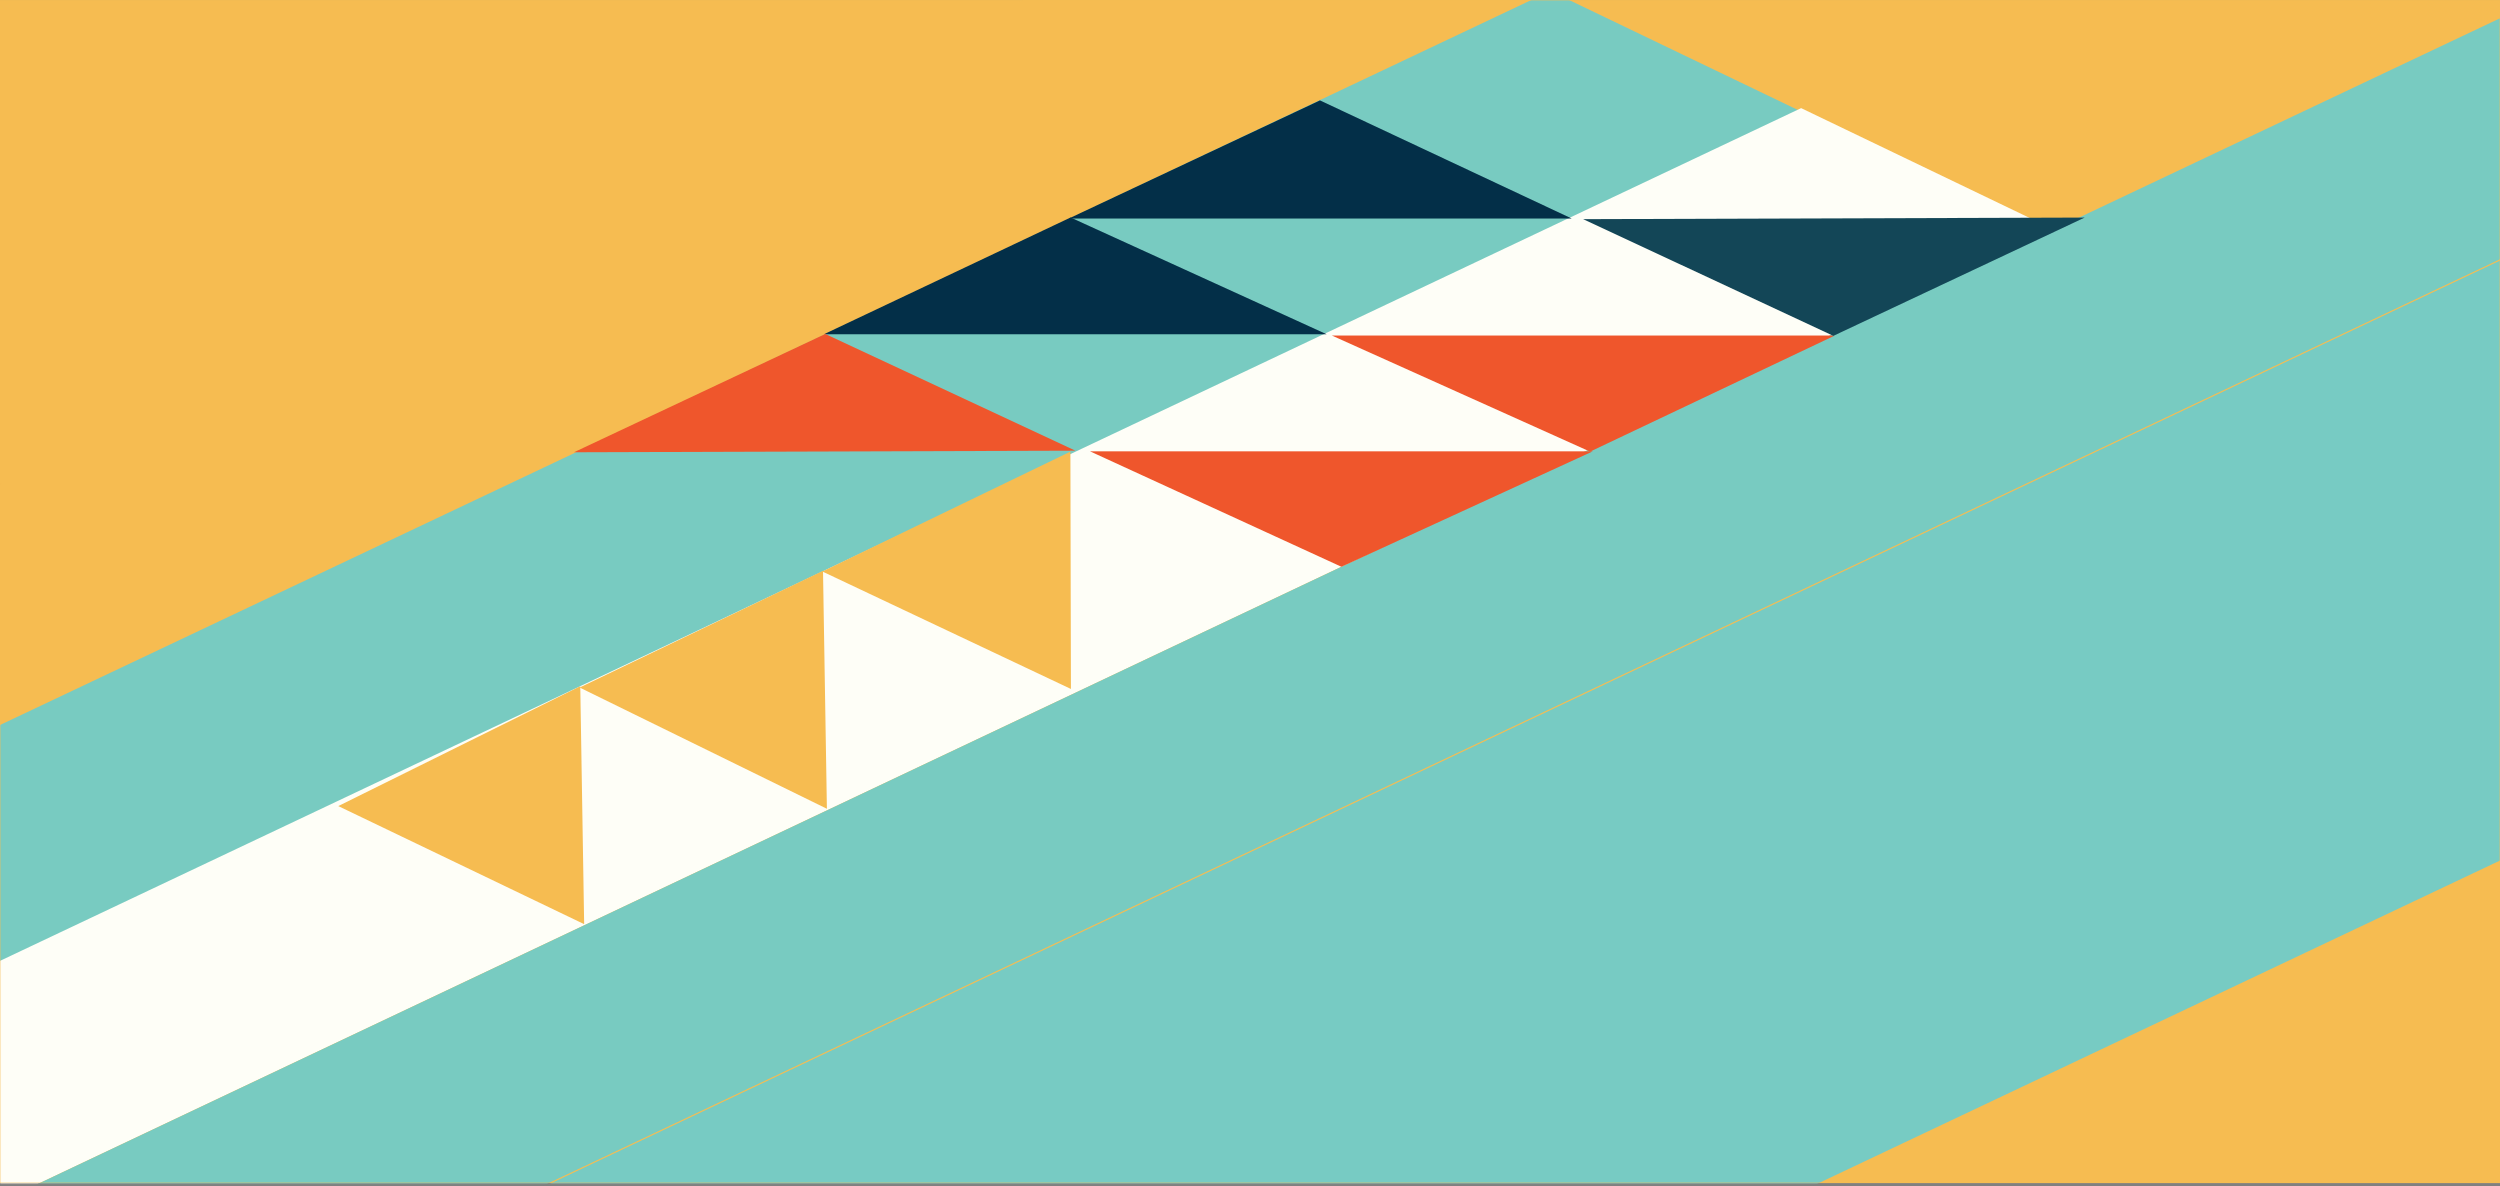 <svg width="822" height="390" viewBox="0 0 822 390" fill="none" xmlns="http://www.w3.org/2000/svg">
<rect x="0" y="0" width="822" height="390" fill="#808080" stroke="none"/>
<rect y="0.009" width="822" height="389" fill="#F6BC51"/>
<mask id="mask0" mask-type="alpha" maskUnits="userSpaceOnUse" x="0" y="0" width="822" height="390">
<rect y="0.009" width="822" height="389" fill="#C4C4C4"/>
</mask>
<g mask="url(#mask0)">
<rect width="92.18" height="642.096" transform="matrix(-0.901 -0.433 0.904 -0.428 -70.46 271.832)" fill="#F6BC51"/>
<rect width="92.18" height="770.551" transform="matrix(-0.901 -0.433 0.904 -0.428 -103.774 366.752)" fill="#78CBC1"/>
<rect width="92.18" height="838.863" transform="matrix(-0.901 -0.433 0.904 -0.428 -83.067 434.498)" fill="#FEFEF7"/>
<rect width="92.18" height="1107.24" transform="matrix(-0.901 -0.433 0.904 -0.428 -0.277 474.548)" fill="#78CBC1"/>
<rect width="229.515" height="986.076" transform="matrix(-0.901 -0.433 0.904 -0.428 206.844 574.193)" fill="#77CBC3"/>
</g>
<path d="M434 33.009L516.766 71.848H351.428L434 33.009Z" fill="#032F48"/>
<path d="M352 71.509L436.218 109.912H270.88L352 71.509Z" fill="#032F48"/>
<path d="M271.349 109.807L353.604 148.185L188.708 148.707L271.349 109.807Z" fill="#EF562C"/>
<path d="M441.052 186.353L358.383 148.394H523.721L441.052 186.353Z" fill="#EF562C"/>
<path d="M522.81 148.498L437.93 110.33H603.269L522.81 148.498Z" fill="#EF562C"/>
<path d="M602.8 110.435L520.546 72.058L685.442 71.535L602.8 110.435Z" fill="#134657"/>
<path d="M111.223 265.038L192.072 303.865L190.792 225.623L111.223 265.038Z" fill="#F6BC51"/>
<path d="M190.578 226.055L271.886 265.926L270.605 187.685L190.578 226.055Z" fill="#F6BC51"/>
<path d="M270.388 187.907L352.118 226.535L351.946 148.498L270.388 187.907Z" fill="#F6BC51"/>
</svg>
